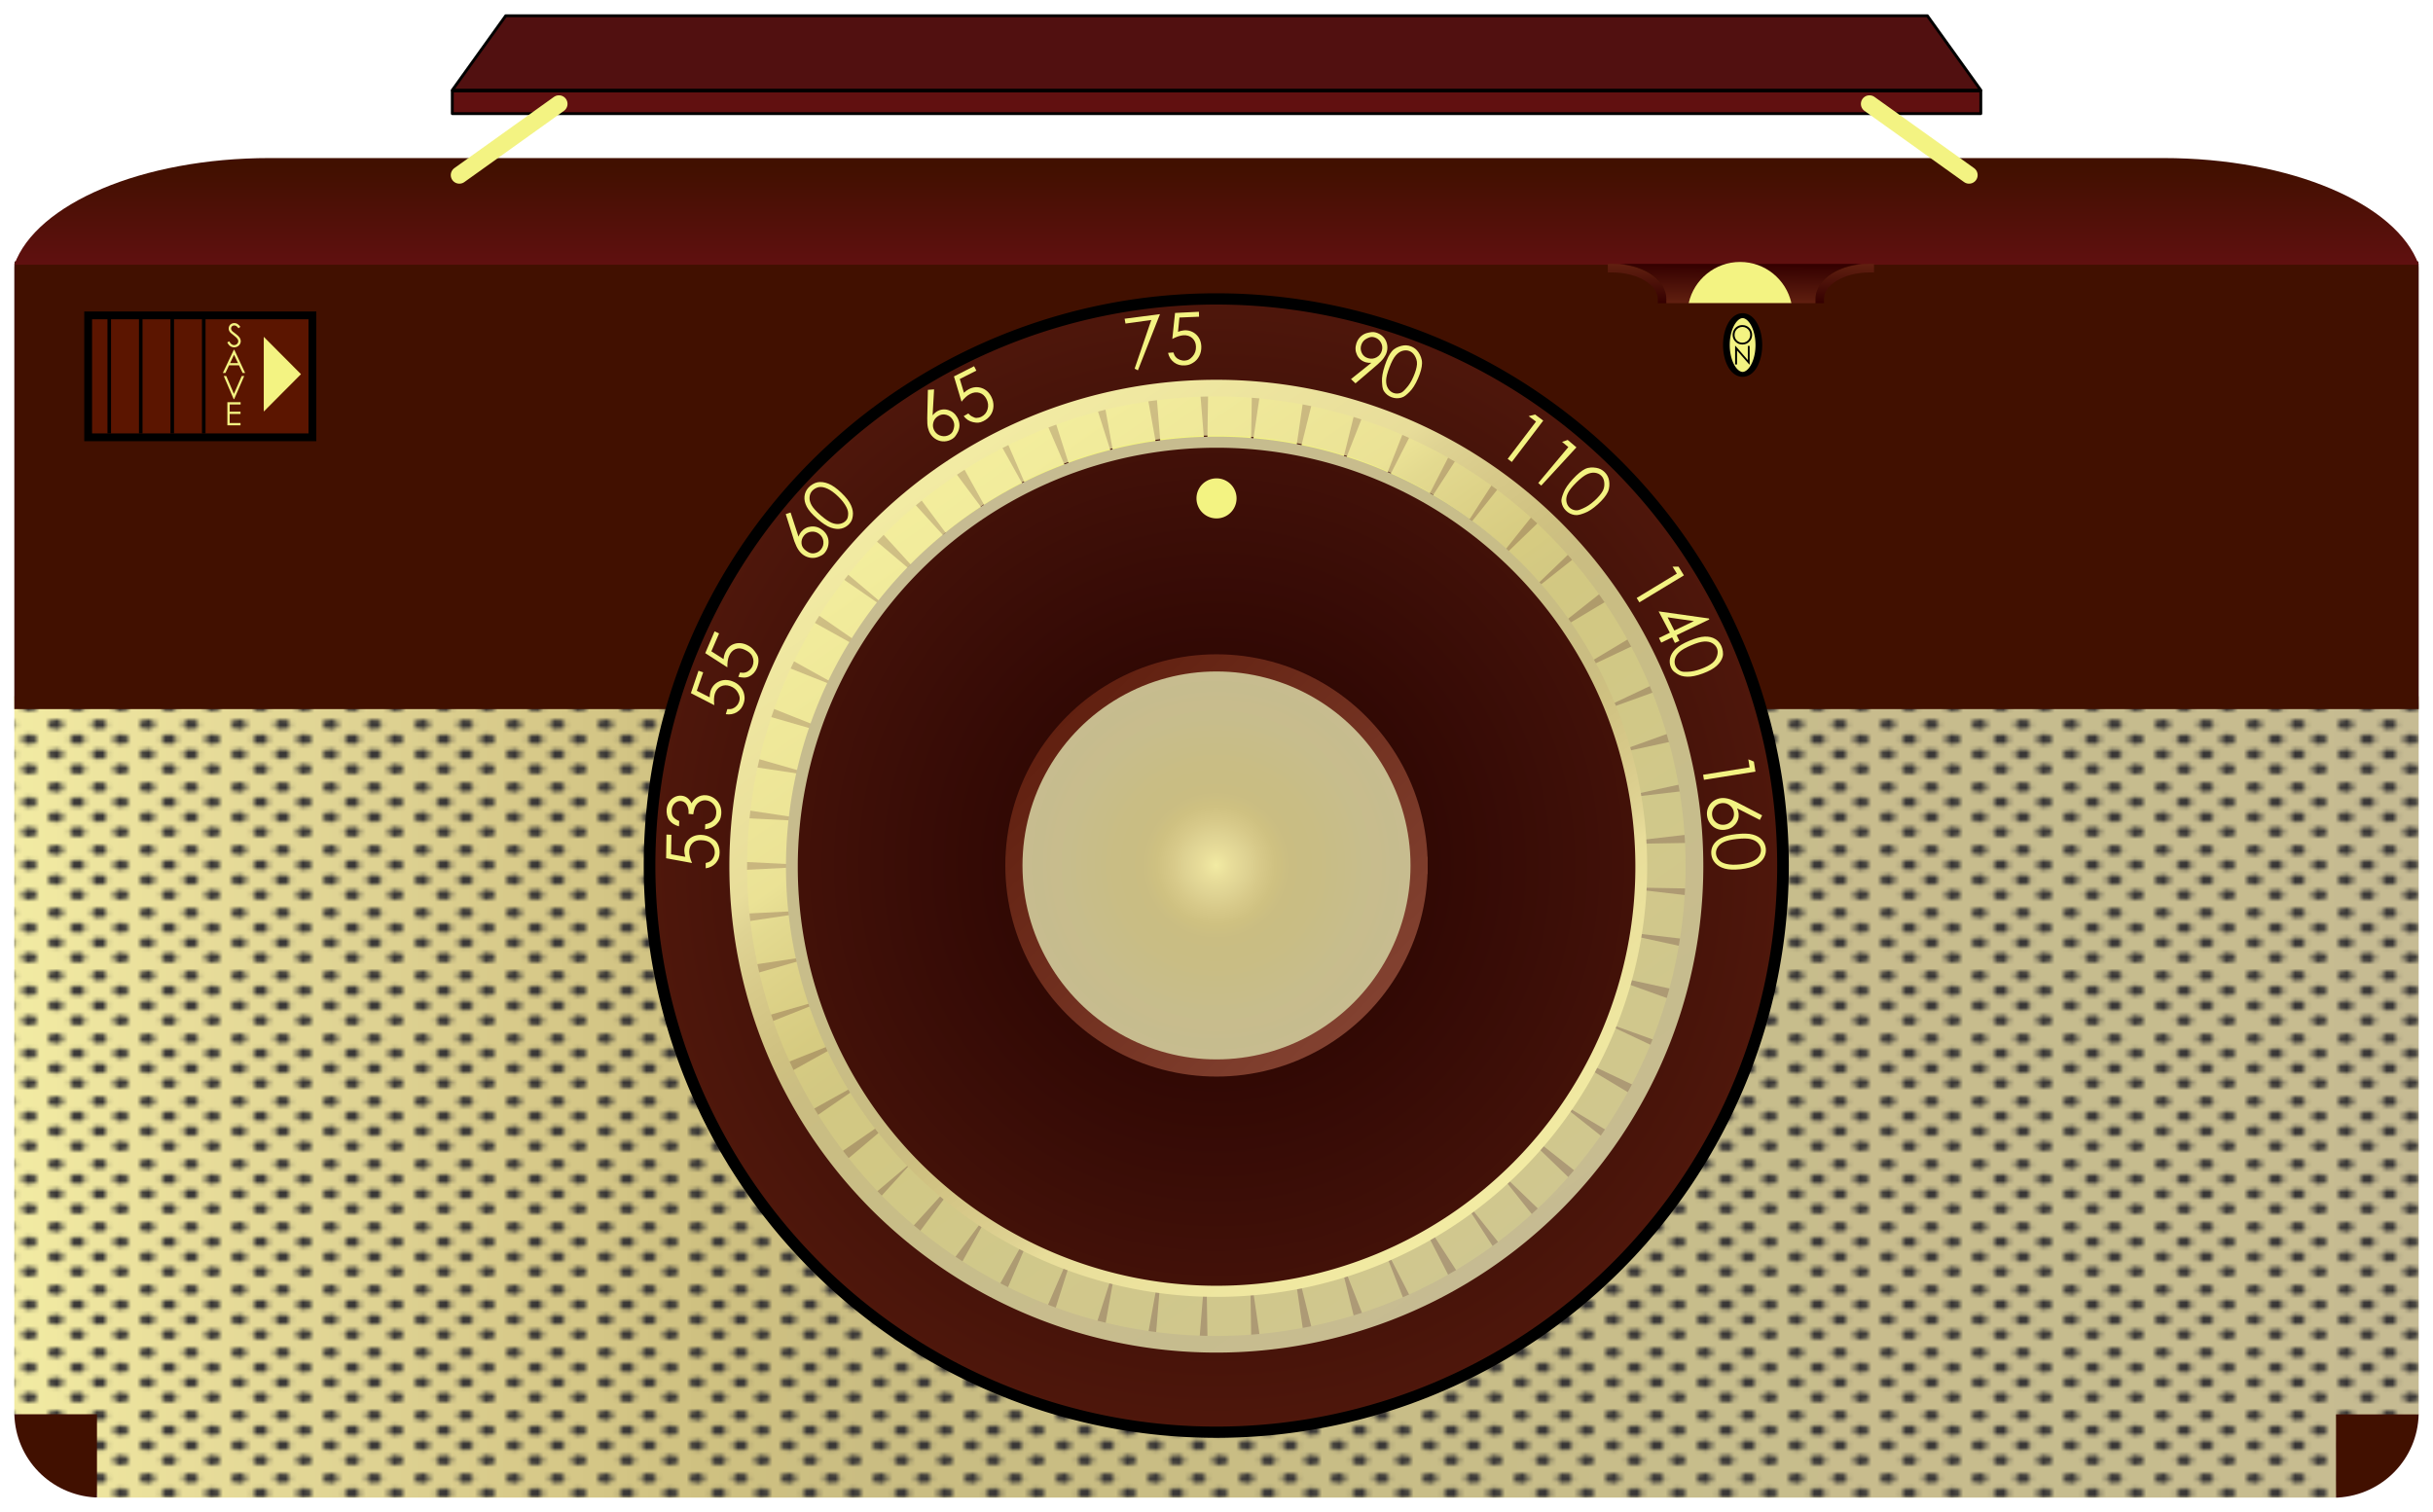 <?xml version="1.0" encoding="UTF-8" standalone="no"?>
<!-- Created with Inkscape (http://www.inkscape.org/) -->
<!-- ClipArt by Arvin61r58 (http://openclipart.org/user-detail/Arvin61r58) -->
<svg
    xmlns:dc="http://purl.org/dc/elements/1.1/"
    xmlns:cc="http://creativecommons.org/ns#"
    xmlns:rdf="http://www.w3.org/1999/02/22-rdf-syntax-ns#"
    xmlns:svg="http://www.w3.org/2000/svg"
    xmlns="http://www.w3.org/2000/svg"
    xmlns:xlink="http://www.w3.org/1999/xlink"
    xmlns:inkscape="http://www.inkscape.org/namespaces/inkscape"
    xmlns:sodipodi="http://sodipodi.sourceforge.net/DTD/sodipodi-0.dtd"
    xmlns:ns1="http://sozi.baierouge.fr"
    version="1.1"
    width="850"
    height="528.322"
    id="svg2"
  >
  <title
      id="title5963"
    >Antique Radio 02</title
  >
  <defs
      id="defs4"
    >
    <inkscape:path-effect
        effect="spiro"
        id="path-effect4854"
    />
    <inkscape:path-effect
        effect="spiro"
        id="path-effect4850"
    />
    <linearGradient
        id="linearGradient4235"
      >
      <stop
          id="stop4237"
          style="stop-color:#340000;stop-opacity:1"
          offset="0"
      />
      <stop
          id="stop4239"
          style="stop-color:#612010;stop-opacity:1"
          offset="1"
      />
    </linearGradient
    >
    <linearGradient
        id="linearGradient4123"
      >
      <stop
          id="stop4125"
          style="stop-color:#000000;stop-opacity:1"
          offset="0"
      />
    </linearGradient
    >
    <inkscape:path-effect
        effect="spiro"
        id="path-effect4635"
    />
    <inkscape:path-effect
        effect="spiro"
        id="path-effect4633"
    />
    <inkscape:path-effect
        effect="spiro"
        id="path-effect4631"
    />
    <inkscape:path-effect
        effect="spiro"
        id="path-effect4619"
    />
    <linearGradient
        id="linearGradient4581"
      >
      <stop
          id="stop4583"
          style="stop-color:#612010;stop-opacity:1"
          offset="0"
      />
      <stop
          id="stop4585"
          style="stop-color:#824130;stop-opacity:1"
          offset="1"
      />
    </linearGradient
    >
    <linearGradient
        id="linearGradient4496"
      >
      <stop
          id="stop4498"
          style="stop-color:#411000;stop-opacity:1"
          offset="0"
      />
      <stop
          id="stop4500"
          style="stop-color:#611010;stop-opacity:1"
          offset="1"
      />
    </linearGradient
    >
    <pattern
        patternTransform="matrix(1,0,0,0.686,280.711,743.958)"
        id="pattern4068"
        xlink:href="#pattern4044"
    />
    <pattern
        patternTransform="matrix(1,0,0,0.686,168.9,709.403)"
        id="pattern4044"
        xlink:href="#pattern4041"
    />
    <pattern
        patternTransform="matrix(1,0,0,0.686,117.368,789.622)"
        id="pattern4041"
        xlink:href="#pattern4038"
    />
    <pattern
        patternTransform="matrix(1,0,0,0.686,117.368,789.622)"
        id="pattern4038"
        xlink:href="#pattern4017"
    />
    <pattern
        patternTransform="matrix(1,0,0,0.686,117.368,789.622)"
        id="pattern4017"
        xlink:href="#pattern3277"
    />
    <linearGradient
        id="linearGradient5677"
      >
      <stop
          id="stop5679"
          style="stop-color:#f2eba3;stop-opacity:1"
          offset="0"
      />
      <stop
          id="stop5681"
          style="stop-color:#e8dd9a;stop-opacity:1"
          offset="0.238"
      />
      <stop
          id="stop5683"
          style="stop-color:#dfd393;stop-opacity:1"
          offset="0.27"
      />
      <stop
          id="stop5685"
          style="stop-color:#d7c989;stop-opacity:1"
          offset="0.329"
      />
      <stop
          id="stop5687"
          style="stop-color:#cfc181;stop-opacity:1"
          offset="0.394"
      />
      <stop
          id="stop5689"
          style="stop-color:#cabd82;stop-opacity:1"
          offset="0.443"
      />
      <stop
          id="stop5691"
          style="stop-color:#c9bd83;stop-opacity:1"
          offset="0.499"
      />
      <stop
          id="stop5693"
          style="stop-color:#c9bd84;stop-opacity:1"
          offset="0.53"
      />
      <stop
          id="stop5695"
          style="stop-color:#c8bd87;stop-opacity:1"
          offset="0.593"
      />
      <stop
          id="stop5697"
          style="stop-color:#c8bd89;stop-opacity:1"
          offset="0.643"
      />
      <stop
          id="stop5699"
          style="stop-color:#c7bd8c;stop-opacity:1"
          offset="0.714"
      />
      <stop
          id="stop5701"
          style="stop-color:#c8bc8d;stop-opacity:1"
          offset="0.786"
      />
      <stop
          id="stop5703"
          style="stop-color:#c6bc8e;stop-opacity:1"
          offset="0.857"
      />
      <stop
          id="stop5705"
          style="stop-color:#c7bc8f;stop-opacity:1"
          offset="0.929"
      />
      <stop
          id="stop5707"
          style="stop-color:#c6bb93;stop-opacity:1"
          offset="1"
      />
    </linearGradient
    >
    <pattern
        patternTransform="matrix(1,0,0,0.876,610.59,744.424)"
        id="pattern3277"
        xlink:href="#pattern5833"
    />
    <pattern
        patternTransform="translate(225.257,665.72)"
        id="pattern5833"
        xlink:href="#pattern5826"
    />
    <linearGradient
        id="linearGradient6009"
      >
      <stop
          id="stop6011"
          style="stop-color:#200000;stop-opacity:1"
          offset="0"
      />
      <stop
          id="stop6013"
          style="stop-color:#612010;stop-opacity:1"
          offset="1"
      />
    </linearGradient
    >
    <linearGradient
        id="linearGradient5947"
      >
      <stop
          id="stop5949"
          style="stop-color:#f2eba3;stop-opacity:1"
          offset="0"
      />
      <stop
          id="stop5951"
          style="stop-color:#e8dd9a;stop-opacity:1"
          offset="0.071"
      />
      <stop
          id="stop5953"
          style="stop-color:#dfd393;stop-opacity:1"
          offset="0.143"
      />
      <stop
          id="stop5955"
          style="stop-color:#d7c989;stop-opacity:1"
          offset="0.214"
      />
      <stop
          id="stop5957"
          style="stop-color:#cfc181;stop-opacity:1"
          offset="0.286"
      />
      <stop
          id="stop5959"
          style="stop-color:#cabd82;stop-opacity:1"
          offset="0.357"
      />
      <stop
          id="stop5961"
          style="stop-color:#c9bd83;stop-opacity:1"
          offset="0.429"
      />
      <stop
          id="stop5963"
          style="stop-color:#c9bd84;stop-opacity:1"
          offset="0.5"
      />
      <stop
          id="stop5965"
          style="stop-color:#c8bd87;stop-opacity:1"
          offset="0.571"
      />
      <stop
          id="stop5967"
          style="stop-color:#c8bd89;stop-opacity:1"
          offset="0.643"
      />
      <stop
          id="stop5969"
          style="stop-color:#c7bd8c;stop-opacity:1"
          offset="0.714"
      />
      <stop
          id="stop5971"
          style="stop-color:#c8bc8d;stop-opacity:1"
          offset="0.786"
      />
      <stop
          id="stop5973"
          style="stop-color:#c6bc8e;stop-opacity:1"
          offset="0.857"
      />
      <stop
          id="stop5975"
          style="stop-color:#c7bc8f;stop-opacity:1"
          offset="0.929"
      />
      <stop
          id="stop5977"
          style="stop-color:#c6bb93;stop-opacity:1"
          offset="1"
      />
    </linearGradient
    >
    <pattern
        id="pattern5826"
        patternTransform="translate(486.923,483.22)"
        height="16"
        width="16"
        patternUnits="userSpaceOnUse"
      >
      <g
          id="g3576"
          transform="matrix(0.5,0,0,0.5,-47.462,-414.61)"
        >
        <path
            id="path3399"
            style="fill:none;stroke:none"
            d="m 126.923,861.22 -32,0 0,-32 32,0 0,32 z"
        />
        <path
            id="path3401"
            d="m 97.596,831.893 c -0.897,0.897 -0.897,2.91 0,3.808 0.897,0.897 2.91,0.897 3.808,0 0.897,-0.897 0.897,-2.91 0,-3.808 -0.897,-0.897 -2.91,-0.897 -3.808,0 z m 15.231,0 c -0.897,0.897 -0.897,2.91 0,3.808 0.897,0.897 2.91,0.897 3.808,0 0.897,-0.897 0.897,-2.91 0,-3.808 -0.897,-0.897 -2.91,-0.897 -3.808,0 z m -7.615,7.615 c -0.897,0.897 -0.897,2.91 0,3.808 0.897,0.897 2.91,0.897 3.808,0 0.897,-0.897 0.897,-2.91 0,-3.808 -0.897,-0.897 -2.91,-0.897 -3.808,0 z m 15.231,0 c -0.897,0.897 -0.897,2.91 0,3.808 0.897,0.897 2.91,0.897 3.808,0 0.897,-0.897 0.897,-2.91 0,-3.808 -0.897,-0.897 -2.91,-0.897 -3.808,0 z m -22.846,7.615 c -0.897,0.897 -0.897,2.91 0,3.808 0.897,0.897 2.91,0.897 3.808,0 0.897,-0.897 0.897,-2.91 0,-3.808 -0.897,-0.897 -2.91,-0.897 -3.808,0 z m 15.231,0 c -0.897,0.897 -0.897,2.91 0,3.808 0.897,0.897 2.91,0.897 3.808,0 0.897,-0.897 0.897,-2.91 0,-3.808 -0.897,-0.897 -2.91,-0.897 -3.808,0 z m -7.615,7.615 c -0.897,0.897 -0.897,2.91 0,3.808 0.897,0.897 2.91,0.897 3.808,0 0.897,-0.897 0.897,-2.91 0,-3.808 -0.897,-0.897 -2.91,-0.897 -3.808,0 z m 15.231,0 c -0.897,0.897 -0.897,2.91 0,3.808 0.897,0.897 2.91,0.897 3.808,0 0.897,-0.897 0.897,-2.91 0,-3.808 -0.897,-0.897 -2.91,-0.897 -3.808,0 z"
            style="fill:#373535;fill-opacity:1;fill-rule:nonzero;stroke:none"
        />
      </g
      >
    </pattern
    >
    <linearGradient
        x1="102"
        y1="819.362"
        x2="522"
        y2="819.362"
        id="linearGradient5695"
        xlink:href="#linearGradient5947"
        gradientUnits="userSpaceOnUse"
        gradientTransform="matrix(1,0,0,0.686,13.794,270.3)"
    />
    <linearGradient
        x1="408.146"
        y1="334.861"
        x2="408.146"
        y2="348.923"
        id="linearGradient5697"
        xlink:href="#linearGradient4496"
        gradientUnits="userSpaceOnUse"
        gradientTransform="matrix(2.007,0,0,2.575,-184.408,-690.238)"
    />
    <radialGradient
        cx="397.249"
        cy="302.599"
        r="52.779"
        fx="397.249"
        fy="302.599"
        id="radialGradient5699"
        xlink:href="#linearGradient6009"
        gradientUnits="userSpaceOnUse"
        gradientTransform="matrix(1.387,1.6379757e-7,-1.5984981e-7,1.447,-153.681,-135.35)"
    />
    <radialGradient
        cx="489.438"
        cy="327.893"
        r="79.264"
        fx="489.438"
        fy="327.893"
        id="radialGradient5701"
        xlink:href="#linearGradient5947"
        gradientUnits="userSpaceOnUse"
        gradientTransform="matrix(0.91,0,0,0.91,136.849,118.209)"
    />
    <linearGradient
        x1="429.786"
        y1="271.825"
        x2="544.318"
        y2="386.347"
        id="linearGradient5703"
        xlink:href="#linearGradient4581"
        gradientUnits="userSpaceOnUse"
        gradientTransform="matrix(0.91,0,0,0.91,136.849,118.209)"
    />
    <linearGradient
        x1="97.734"
        y1="1052.204"
        x2="155.997"
        y2="1130.366"
        id="linearGradient5705"
        xlink:href="#linearGradient5677"
        gradientUnits="userSpaceOnUse"
    />
    <linearGradient
        x1="97.734"
        y1="1052.204"
        x2="155.997"
        y2="1130.366"
        id="linearGradient5707"
        xlink:href="#linearGradient5677"
        gradientUnits="userSpaceOnUse"
    />
    <linearGradient
        x1="97.734"
        y1="1052.204"
        x2="155.997"
        y2="1130.366"
        id="linearGradient5709"
        xlink:href="#linearGradient5677"
        gradientUnits="userSpaceOnUse"
    />
    <linearGradient
        x1="751.159"
        y1="64.162"
        x2="751.159"
        y2="50.361"
        id="linearGradient5711"
        xlink:href="#linearGradient4235"
        gradientUnits="userSpaceOnUse"
        gradientTransform="translate(40,-13.871)"
    />
    <linearGradient
        x1="787.88"
        y1="21.679"
        x2="787.785"
        y2="35.331"
        id="linearGradient5713"
        xlink:href="#linearGradient4235"
        gradientUnits="userSpaceOnUse"
        gradientTransform="translate(-1,15)"
    />
  </defs
  >
  <g
      transform="translate(-157.048,-141.356)"
      id="layer1"
    >
    <g
        id="g5838"
      >
      <g
          transform="translate(4.726563e-7,27.113)"
          id="g4863"
        >
        <g
            id="g3223"
          >
          <g
              transform="matrix(2,0,0,2,-69.511,-1167.608)"
              id="g4086"
            >
            <path
                d="m 115.78,762.586 0,125.406 0.469,0 c 0.016,0 0.021,0.021 0.031,0.031 0.011,0.011 0.031,0.015 0.031,0.031 7.382,0.522 13.236,6.272 13.844,13.625 0.072,0.22 0.125,0.443 0.125,0.688 l 0,0.219 391.094,0 c 0.21,-7.808 6.323,-14.034 14.062,-14.5 l 0.344,0 0,-125.5 -420,0 z"
                id="rect3580"
                style="fill:url(#linearGradient5695);fill-opacity:1;stroke:none"
            />
            <path
                d="m 115.78,762.586 0,125.5 0.312,0 c 7.739,0.466 13.852,6.692 14.062,14.5 l 391.219,0 c 0.21,-7.808 6.323,-14.034 14.062,-14.5 l 0.344,0 0,-125.5 -420,0 z"
                id="rect4388"
                style="fill:url(#pattern4068);fill-opacity:1;stroke:none"
            />
          </g
          >
          <g
              transform="translate(-0.285,0)"
              id="g3217"
            >
            <path
                d="m 190.524,637.508 0.689,0 0,-29.059 -28.871,0 c 0.422,15.647 12.672,28.124 28.182,29.059 z"
                id="path4033"
                style="fill:#411000;fill-opacity:1;fill-rule:nonzero;stroke:none"
            />
            <path
                d="m 974.142,637.56 -0.689,0 0,-29.059 28.871,0 c -0.421,15.647 -12.672,28.124 -28.182,29.059 z"
                id="path4090"
                style="fill:#411000;fill-opacity:1;fill-rule:nonzero;stroke:none"
            />
          </g
          >
          <path
              d="m 162.173,205.592 c -0.06,0.731 -0.125,1.441 -0.125,2.188 l 0,154.25 840,0 0,-154.25 c 0,-0.747 -0.065,-1.455 -0.125,-2.188 l -839.75,0 z"
              id="rect3257"
              style="fill:#411000;fill-opacity:1;fill-rule:nonzero;stroke:none"
          />
          <path
              d="m 251.241,169.476 c -44.67,0 -81.544,16.048 -89.194,37.259 l 840,0 c -7.65,-21.211 -44.523,-37.259 -89.194,-37.259 l -661.613,0 z"
              id="rect4438"
              style="fill:url(#linearGradient5697);fill-opacity:1;fill-rule:nonzero;stroke:none"
          />
        </g
        >
        <g
            transform="translate(-0.295,0)"
            id="g3233"
          >
          <path
              d="m 449.738,302.599 a 52.489,54.279 0 1 1 -104.979,0 52.489,54.279 0 1 1 104.979,0 z"
              transform="matrix(3.772,0,0,3.648,-916.157,-687.171)"
              id="path6056"
              style="fill:url(#radialGradient5699);fill-opacity:1;fill-rule:nonzero;stroke:#000000;stroke-width:1.078;stroke-linecap:square;stroke-linejoin:round;stroke-miterlimit:4;stroke-opacity:1;stroke-dasharray:none;stroke-dashoffset:0"
          />
          <path
              d="m 653.124,416.662 c 0,25.288 -13.491,48.655 -35.391,61.299 -21.9,12.644 -48.882,12.644 -70.781,0 -21.9,-12.644 -35.391,-36.011 -35.391,-61.299 0,-25.288 13.491,-48.655 35.391,-61.299 21.9,-12.644 48.882,-12.644 70.781,0 21.9,12.644 35.391,36.011 35.391,61.299 0,0 0,0 0,0"
              id="path4579"
              style="fill:url(#radialGradient5701);fill-opacity:1;stroke:url(#linearGradient5703);stroke-width:6;stroke-linecap:square;stroke-linejoin:round;stroke-miterlimit:4;stroke-opacity:1;stroke-dasharray:none;stroke-dashoffset:0"
          />
          <g
              transform="matrix(2.015,0,0,2,-106.944,-240.889)"
              id="g5156"
            >
            <path
                d="m 246.712,323.38 c 0,0 0.86,0.042 0.86,0.042 0,0 -0.058,3.404 -0.058,3.404 0,0 2.467,0.447 2.467,0.447 -0.115,-0.394 -0.173,-0.748 -0.173,-1.064 -7.9e-4,-0.824 0.277,-1.559 0.854,-2.066 0.577,-0.508 1.296,-0.741 2.156,-0.699 0.594,0.029 1.132,0.193 1.614,0.491 0.482,0.299 0.833,0.485 1.098,0.955 0.265,0.469 0.398,1.012 0.398,1.627 7.2e-4,0.734 -0.223,1.354 -0.672,1.858 -0.449,0.505 -1.03,0.807 -1.743,0.906 0,0 -8.4e-4,-0.929 -8.4e-4,-0.929 0.349,-0.07 0.631,-0.188 0.849,-0.355 0.217,-0.166 0.392,-0.388 0.525,-0.665 0.133,-0.277 0.199,-0.567 0.199,-0.871 -5.4e-4,-0.595 -0.227,-1.105 -0.678,-1.531 -0.452,-0.426 -0.996,-0.528 -1.672,-0.561 -0.61,-0.03 -1.127,0.117 -1.508,0.503 -0.381,0.386 -0.571,0.901 -0.571,1.545 5.6e-4,0.533 0.163,1.179 0.488,1.937 0,0 -4.492,-0.832 -4.492,-0.832 0,0 0.058,-4.142 0.058,-4.142"
                id="path4961"
                style="font-size:36px;font-style:normal;font-variant:normal;font-weight:normal;font-stretch:normal;text-align:center;line-height:125%;letter-spacing:0px;word-spacing:0px;text-anchor:middle;fill:#f3f382;fill-opacity:1;stroke:none;font-family:Century Gothic;-inkscape-font-specification:Century Gothic"
            />
            <path
                d="m 248.927,321.024 c 0,0 -0.045,0.922 -0.045,0.922 -0.737,-0.204 -1.295,-0.554 -1.673,-1.049 -0.378,-0.495 -0.526,-1.3 -0.462,-1.944 0.046,-0.469 0.197,-0.897 0.451,-1.282 0.254,-0.385 0.574,-0.671 0.959,-0.857 0.385,-0.187 0.776,-0.26 1.172,-0.221 0.775,0.076 1.352,0.523 1.729,1.339 0.218,-0.415 0.51,-0.745 0.876,-0.989 0.516,-0.345 1.07,-0.488 1.662,-0.43 0.51,0.05 0.984,0.233 1.42,0.548 0.437,0.315 0.759,0.718 0.966,1.208 0.207,0.49 0.282,1.023 0.226,1.599 -0.076,0.775 -0.318,1.179 -0.792,1.677 -0.474,0.498 -1.149,0.806 -2.025,0.924 0,0 0.043,-0.885 0.043,-0.885 0.593,-0.127 1.028,-0.33 1.305,-0.608 0.35,-0.357 0.539,-0.632 0.595,-1.207 0.064,-0.653 -0.08,-1.197 -0.433,-1.631 -0.353,-0.434 -0.792,-0.678 -1.319,-0.73 -0.351,-0.035 -0.689,0.032 -1.015,0.2 -0.326,0.168 -0.582,0.41 -0.77,0.728 -0.188,0.317 -0.335,0.823 -0.44,1.517 0,0 -0.826,-0.081 -0.826,-0.081 0.041,-0.412 0.005,-0.795 -0.106,-1.148 -0.112,-0.353 -0.272,-0.617 -0.481,-0.792 -0.209,-0.175 -0.447,-0.276 -0.712,-0.302 -0.392,-0.039 -0.746,0.084 -1.062,0.368 -0.316,0.284 -0.498,0.665 -0.545,1.142 -0.038,0.388 0.019,0.919 0.225,1.212 0.205,0.293 0.565,0.551 1.08,0.773 0,0 0,0 0,0"
                id="path4963"
                style="font-size:36px;font-style:normal;font-variant:normal;font-weight:normal;font-stretch:normal;text-align:center;line-height:125%;letter-spacing:0px;word-spacing:0px;text-anchor:middle;fill:#f3f382;fill-opacity:1;stroke:none;font-family:Century Gothic;-inkscape-font-specification:Century Gothic"
            />
            <path
                d="m 252.269,294.754 c 0,0 0.811,0.289 0.811,0.289 0,0 -1.108,3.214 -1.108,3.214 0,0 2.231,1.145 2.231,1.145 0.004,-0.41 0.052,-0.766 0.143,-1.069 0.239,-0.789 0.784,-1.387 1.483,-1.706 0.699,-0.319 1.454,-0.334 2.266,-0.045 0.56,0.2 1.028,0.512 1.403,0.937 0.375,0.425 0.609,0.904 0.7,1.435 0.092,0.531 0.093,0.864 -0.085,1.453 -0.213,0.703 -0.607,1.23 -1.183,1.583 -0.576,0.353 -1.22,0.473 -1.931,0.36 0,0 0.269,-0.889 0.269,-0.889 0.354,0.034 0.659,0.003 0.915,-0.093 0.256,-0.096 0.488,-0.257 0.696,-0.483 0.208,-0.226 0.356,-0.485 0.444,-0.775 0.172,-0.569 0.086,-0.942 -0.195,-1.495 -0.282,-0.553 -0.741,-0.943 -1.379,-1.17 -0.576,-0.205 -1.108,-0.19 -1.596,0.045 -0.489,0.235 -0.868,0.674 -1.054,1.29 -0.154,0.51 -0.187,1.175 -0.096,1.995 0,0 -4.056,-2.102 -4.056,-2.102 0,0 1.322,-3.919 1.322,-3.919"
                id="path4965"
                style="font-size:36px;font-style:normal;font-variant:normal;font-weight:normal;font-stretch:normal;text-align:center;line-height:125%;letter-spacing:0px;word-spacing:0px;text-anchor:middle;fill:#f3f382;fill-opacity:1;stroke:none;font-family:Century Gothic;-inkscape-font-specification:Century Gothic"
            />
            <path
                d="m 255.055,287.878 c 0,0 0.78,0.365 0.78,0.365 0,0 -1.337,3.123 -1.337,3.123 0,0 2.111,1.354 2.111,1.354 0.044,-0.408 0.125,-0.758 0.246,-1.05 0.314,-0.762 0.841,-1.337 1.567,-1.588 0.727,-0.251 1.48,-0.193 2.26,0.172 0.539,0.252 0.974,0.608 1.307,1.067 0.333,0.459 0.594,0.777 0.66,1.312 0.066,0.535 -0.018,1.087 -0.252,1.656 -0.279,0.679 -0.723,1.166 -1.33,1.462 -0.607,0.296 -1.192,0.223 -1.897,0.076 0,0 0.293,-0.762 0.293,-0.762 0.349,0.068 0.655,0.067 0.92,-0.004 0.264,-0.071 0.511,-0.209 0.739,-0.414 0.229,-0.205 0.401,-0.448 0.516,-0.729 0.226,-0.55 0.212,-1.108 -0.043,-1.674 -0.255,-0.566 -0.728,-0.876 -1.341,-1.163 -0.553,-0.259 -1.078,-0.315 -1.577,-0.103 -0.499,0.211 -0.872,0.615 -1.117,1.21 -0.203,0.493 -0.299,1.152 -0.288,1.977 0,0 -3.835,-2.482 -3.835,-2.482 0,0 1.618,-3.804 1.618,-3.804"
                id="path4967"
                style="font-size:36px;font-style:normal;font-variant:normal;font-weight:normal;font-stretch:normal;text-align:center;line-height:125%;letter-spacing:0px;word-spacing:0px;text-anchor:middle;fill:#f3f382;fill-opacity:1;stroke:none;font-family:Century Gothic;-inkscape-font-specification:Century Gothic"
            />
            <path
                d="m 267.39,267.391 c 0,0 0.844,-0.278 0.844,-0.278 0,0 1.37,4.219 1.37,4.219 0.118,-0.325 0.267,-0.6 0.446,-0.825 0.448,-0.561 1.031,-0.875 1.748,-0.942 0.718,-0.067 1.373,0.136 1.966,0.609 0.407,0.325 0.699,0.713 0.877,1.165 0.177,0.451 0.224,0.928 0.141,1.431 -0.084,0.503 -0.286,0.954 -0.606,1.355 -0.31,0.388 -0.575,0.488 -1.018,0.691 -0.443,0.203 -0.912,0.275 -1.406,0.216 -0.494,-0.059 -0.942,-0.234 -1.344,-0.525 -0.299,-0.217 -0.57,-0.505 -0.812,-0.866 -0.243,-0.361 -0.483,-0.865 -0.722,-1.515 0,0 -1.483,-4.735 -1.483,-4.735 m 3.146,3.78 c -0.328,0.41 -0.462,0.876 -0.404,1.398 0.058,0.522 0.353,0.908 0.782,1.218 0.425,0.308 0.802,0.522 1.324,0.463 0.522,-0.058 0.946,-0.293 1.274,-0.703 0.328,-0.41 0.462,-0.876 0.404,-1.398 -0.058,-0.522 -0.293,-0.946 -0.703,-1.274 -0.413,-0.33 -0.881,-0.466 -1.403,-0.408 -0.522,0.058 -0.946,0.293 -1.274,0.703 0,0 0,0 0,0"
                id="path4969"
                style="font-size:36px;font-style:normal;font-variant:normal;font-weight:normal;font-stretch:normal;text-align:center;line-height:125%;letter-spacing:0px;word-spacing:0px;text-anchor:middle;fill:#f3f382;fill-opacity:1;stroke:none;font-family:Century Gothic;-inkscape-font-specification:Century Gothic"
            />
            <path
                d="m 272.866,268.222 c -0.897,-0.788 -1.505,-1.493 -1.826,-2.116 -0.321,-0.623 -0.453,-1.221 -0.397,-1.794 0.056,-0.573 0.275,-1.077 0.656,-1.512 0.387,-0.441 1.038,-0.861 1.611,-0.968 0.574,-0.107 1.2,-0.026 1.879,0.245 0.679,0.271 1.429,0.802 2.249,1.593 0.818,0.789 1.374,1.515 1.668,2.178 0.295,0.663 0.399,1.286 0.312,1.87 -0.087,0.583 -0.192,0.913 -0.579,1.354 -0.382,0.434 -0.85,0.716 -1.406,0.845 -0.555,0.129 -1.166,0.074 -1.833,-0.165 -0.666,-0.239 -1.445,-0.749 -2.335,-1.531 0,0 0,0 0,0 m 0.578,-0.63 c 0.767,0.674 1.408,1.115 1.921,1.323 0.513,0.208 0.989,0.267 1.428,0.178 0.439,-0.089 0.79,-0.284 1.052,-0.583 0.265,-0.302 0.31,-0.525 0.362,-0.959 0.052,-0.435 -0.05,-0.9 -0.306,-1.398 -0.307,-0.609 -0.786,-1.229 -1.438,-1.858 -0.655,-0.632 -1.261,-1.077 -1.819,-1.336 -0.557,-0.258 -1.056,-0.353 -1.495,-0.284 -0.44,0.069 -0.923,0.375 -1.183,0.671 -0.265,0.302 -0.413,0.674 -0.444,1.116 -0.031,0.442 0.089,0.905 0.36,1.389 0.271,0.484 0.792,1.064 1.562,1.741 0,0 0,0 0,0"
                id="path4971"
                style="font-size:36px;font-style:normal;font-variant:normal;font-weight:normal;font-stretch:normal;text-align:center;line-height:125%;letter-spacing:0px;word-spacing:0px;text-anchor:middle;fill:#f3f382;fill-opacity:1;stroke:none;font-family:Century Gothic;-inkscape-font-specification:Century Gothic"
            />
            <path
                d="m 292.038,245.681 c 0,0 1.073,-0.079 1.073,-0.079 0,0 -0.252,4.524 -0.252,4.524 0.217,-0.27 0.447,-0.482 0.689,-0.636 0.605,-0.386 1.283,-0.497 1.975,-0.296 0.692,0.202 1.227,0.632 1.604,1.29 0.259,0.452 0.388,0.92 0.387,1.406 -0.001,0.485 -0.133,0.946 -0.396,1.382 -0.263,0.436 -0.402,0.699 -0.834,0.975 -0.418,0.267 -0.871,0.413 -1.358,0.439 -0.487,0.026 -0.949,-0.079 -1.387,-0.316 -0.438,-0.236 -0.79,-0.564 -1.057,-0.982 -0.198,-0.311 -0.344,-0.679 -0.438,-1.104 -0.093,-0.425 -0.132,-0.983 -0.115,-1.674 0,0 0.11,-4.93 0.11,-4.93 m 1.755,4.594 c -0.443,0.282 -0.721,0.68 -0.834,1.192 -0.113,0.513 -0.028,0.992 0.257,1.438 0.282,0.443 0.68,0.721 1.192,0.834 0.513,0.113 0.99,0.029 1.433,-0.253 0.443,-0.282 0.562,-0.603 0.699,-1.11 0.138,-0.507 0.076,-0.988 -0.185,-1.443 -0.263,-0.459 -0.648,-0.757 -1.154,-0.895 -0.507,-0.138 -0.965,-0.045 -1.408,0.237 0,0 0,0 0,0"
                id="path4973"
                style="font-size:36px;font-style:normal;font-variant:normal;font-weight:normal;font-stretch:normal;text-align:center;line-height:125%;letter-spacing:0px;word-spacing:0px;text-anchor:middle;fill:#f3f382;fill-opacity:1;stroke:none;font-family:Century Gothic;-inkscape-font-specification:Century Gothic"
            />
            <path
                d="m 300.048,241.554 c 0,0 0.392,0.767 0.392,0.767 0,0 -2.871,1.466 -2.871,1.466 0,0 0.722,2.401 0.722,2.401 0.298,-0.281 0.588,-0.494 0.869,-0.637 0.734,-0.375 1.465,-0.438 2.192,-0.191 0.728,0.248 1.287,0.755 1.679,1.522 0.27,0.53 0.396,1.078 0.377,1.645 -0.019,0.567 -0.177,1.075 -0.475,1.524 -0.298,0.449 -0.721,0.814 -1.269,1.093 -0.654,0.334 -1.109,0.327 -1.77,0.188 -0.661,-0.139 -1.211,-0.494 -1.651,-1.064 0,0 0.806,-0.462 0.806,-0.462 0.234,0.268 0.477,0.455 0.729,0.561 0.252,0.106 0.379,0.226 0.686,0.219 0.307,-0.007 0.596,-0.08 0.866,-0.218 0.53,-0.27 0.882,-0.704 1.056,-1.299 0.175,-0.596 0.108,-1.195 -0.2,-1.798 -0.278,-0.544 -0.675,-0.898 -1.192,-1.063 -0.517,-0.164 -1.062,-0.1 -1.635,0.193 -0.475,0.242 -0.99,0.692 -1.487,1.35 0,0 -1.315,-4.416 -1.315,-4.416 0,0 3.49,-1.782 3.49,-1.782"
                id="path4975"
                style="font-size:36px;font-style:normal;font-variant:normal;font-weight:normal;font-stretch:normal;text-align:center;line-height:125%;letter-spacing:0px;word-spacing:0px;text-anchor:middle;fill:#f3f382;fill-opacity:1;stroke:none;font-family:Century Gothic;-inkscape-font-specification:Century Gothic"
            />
            <path
                d="m 326.146,233.258 c 0,0 6.134,-0.807 6.134,-0.807 0,0 -3.828,9.822 -3.828,9.822 0,0 -0.569,-0.29 -0.569,-0.29 0,0 2.891,-8.506 2.891,-8.506 0,0 -4.475,0.622 -4.475,0.622 0,0 -0.152,-0.841 -0.152,-0.841"
                id="path4977"
                style="font-size:36px;font-style:normal;font-variant:normal;font-weight:normal;font-stretch:normal;text-align:center;line-height:125%;letter-spacing:0px;word-spacing:0px;text-anchor:middle;fill:#f3f382;fill-opacity:1;stroke:none;font-family:Century Gothic;-inkscape-font-specification:Century Gothic"
            />
            <path
                d="m 339.03,232.041 c 0,0 0.026,0.861 0.026,0.861 0,0 -3.402,0.144 -3.402,0.144 0,0 -0.251,2.495 -0.251,2.495 0.383,-0.146 0.732,-0.231 1.047,-0.257 0.822,-0.066 1.579,0.221 2.131,0.756 0.552,0.535 0.84,1.233 0.867,2.094 0.018,0.594 -0.103,1.144 -0.362,1.648 -0.26,0.504 -0.62,0.896 -1.081,1.174 -0.461,0.279 -0.764,0.405 -1.378,0.454 -0.732,0.059 -1.367,-0.116 -1.906,-0.523 -0.539,-0.407 -0.886,-0.963 -1.041,-1.666 0,0 0.926,-0.074 0.926,-0.074 0.097,0.342 0.237,0.615 0.42,0.818 0.183,0.203 0.418,0.36 0.704,0.471 0.287,0.111 0.581,0.154 0.884,0.13 0.593,-0.047 0.903,-0.266 1.316,-0.73 0.413,-0.464 0.609,-1.034 0.588,-1.71 -0.018,-0.611 -0.226,-1.101 -0.623,-1.471 -0.397,-0.37 -0.944,-0.559 -1.586,-0.508 -0.531,0.043 -1.162,0.256 -1.893,0.639 0,0 0.475,-4.543 0.475,-4.543 0,0 4.137,-0.201 4.137,-0.201"
                id="path4979"
                style="font-size:36px;font-style:normal;font-variant:normal;font-weight:normal;font-stretch:normal;text-align:center;line-height:125%;letter-spacing:0px;word-spacing:0px;text-anchor:middle;fill:#f3f382;fill-opacity:1;stroke:none;font-family:Century Gothic;-inkscape-font-specification:Century Gothic"
            />
            <path
                d="m 371.253,241.467 c 0.368,-1.135 0.775,-1.973 1.22,-2.514 0.445,-0.541 1.11,-0.809 1.666,-0.958 0.556,-0.149 1.105,-0.121 1.646,0.084 0.548,0.208 0.985,0.554 1.31,1.039 0.325,0.485 0.634,1.188 0.619,1.919 -0.016,0.731 -0.251,1.619 -0.705,2.665 -0.453,1.042 -0.938,1.817 -1.456,2.325 -0.518,0.508 -0.885,0.876 -1.455,1.027 -0.57,0.15 -1.129,0.122 -1.678,-0.086 -0.541,-0.205 -0.969,-0.545 -1.285,-1.019 -0.316,-0.475 -0.319,-1.023 -0.364,-1.729 -0.045,-0.706 0.116,-1.623 0.482,-2.751 0,0 0,0 0,0 m 0.799,0.302 c -0.362,0.955 -0.55,1.709 -0.564,2.263 -0.015,0.554 0.097,1.02 0.335,1.4 0.238,0.379 0.543,0.64 0.915,0.781 0.376,0.142 0.774,0.152 1.193,0.028 0.42,-0.124 0.678,-0.449 1.055,-0.863 0.463,-0.501 0.876,-1.167 1.237,-1.998 0.363,-0.835 0.568,-1.559 0.615,-2.171 0.047,-0.612 -0.185,-1.163 -0.421,-1.54 -0.237,-0.377 -0.539,-0.635 -0.907,-0.774 -0.376,-0.142 -0.776,-0.15 -1.201,-0.024 -0.425,0.126 -0.816,0.401 -1.174,0.825 -0.358,0.424 -0.718,1.115 -1.081,2.074 0,0 0,0 0,0"
                id="path4983"
                style="font-size:36px;font-style:normal;font-variant:normal;font-weight:normal;font-stretch:normal;text-align:center;line-height:125%;letter-spacing:0px;word-spacing:0px;text-anchor:middle;fill:#f3f382;fill-opacity:1;stroke:none;font-family:Century Gothic;-inkscape-font-specification:Century Gothic"
            />
            <path
                d="m 397.31,249.987 c 0,0 1.419,1.071 1.419,1.071 0,0 -5.449,7.225 -5.449,7.225 0,0 -0.717,-0.541 -0.717,-0.541 0,0 4.916,-6.517 4.916,-6.517 0,0 -1.282,-0.944 -1.282,-0.944 0,0 1.113,-0.293 1.113,-0.293"
                id="path4985"
                style="font-size:36px;font-style:normal;font-variant:normal;font-weight:normal;font-stretch:normal;text-align:center;line-height:125%;letter-spacing:0px;word-spacing:0px;text-anchor:middle;fill:#f3f382;fill-opacity:1;stroke:none;font-family:Century Gothic;-inkscape-font-specification:Century Gothic"
            />
            <path
                d="m 402.969,254.435 c 0,0 1.513,1.292 1.513,1.292 0,0 -6.101,6.683 -6.101,6.683 0,0 -0.517,-0.451 -0.517,-0.451 0,0 5.216,-6.28 5.216,-6.28 0,0 -1.093,-0.908 -1.093,-0.908 0,0 0.982,-0.336 0.982,-0.336"
                id="path4987"
                style="font-size:36px;font-style:normal;font-variant:normal;font-weight:normal;font-stretch:normal;text-align:center;line-height:125%;letter-spacing:0px;word-spacing:0px;text-anchor:middle;fill:#f3f382;fill-opacity:1;stroke:none;font-family:Century Gothic;-inkscape-font-specification:Century Gothic"
            />
            <path
                d="m 403.851,261.282 c 0.805,-0.881 1.521,-1.476 2.15,-1.785 0.629,-0.309 1.346,-0.286 1.914,-0.193 0.568,0.094 1.057,0.345 1.465,0.755 0.414,0.415 0.669,0.911 0.766,1.487 0.096,0.576 0.088,1.339 -0.226,1.999 -0.315,0.66 -0.894,1.373 -1.739,2.139 -0.841,0.764 -1.602,1.271 -2.284,1.521 -0.681,0.25 -1.173,0.434 -1.754,0.336 -0.581,-0.098 -1.079,-0.355 -1.493,-0.77 -0.408,-0.409 -0.659,-0.896 -0.751,-1.458 -0.092,-0.563 0.123,-1.062 0.375,-1.724 0.251,-0.662 0.777,-1.43 1.576,-2.306 0,0 0,0 0,0 m 0.607,0.601 c -0.723,0.721 -1.205,1.331 -1.447,1.829 -0.241,0.498 -0.332,0.97 -0.272,1.413 0.06,0.444 0.231,0.807 0.512,1.088 0.284,0.285 0.642,0.457 1.076,0.517 0.433,0.06 0.807,-0.13 1.32,-0.352 0.628,-0.266 1.278,-0.703 1.949,-1.313 0.674,-0.612 1.158,-1.187 1.453,-1.726 0.295,-0.539 0.31,-1.132 0.25,-1.573 -0.06,-0.441 -0.229,-0.801 -0.507,-1.079 -0.284,-0.285 -0.645,-0.457 -1.085,-0.517 -0.439,-0.06 -0.909,0.029 -1.41,0.268 -0.501,0.239 -1.114,0.72 -1.84,1.444 0,0 0,0 0,0"
                id="path4989"
                style="font-size:36px;font-style:normal;font-variant:normal;font-weight:normal;font-stretch:normal;text-align:center;line-height:125%;letter-spacing:0px;word-spacing:0px;text-anchor:middle;fill:#f3f382;fill-opacity:1;stroke:none;font-family:Century Gothic;-inkscape-font-specification:Century Gothic"
            />
            <path
                d="m 422.193,276.579 c 0,0 0.927,1.517 0.927,1.517 0,0 -7.723,4.716 -7.723,4.716 0,0 -0.468,-0.767 -0.468,-0.767 0,0 6.967,-4.254 6.967,-4.254 0,0 -0.741,-1.213 -0.741,-1.213 0,0 1.038,3.4e-4 1.038,3.4e-4"
                id="path4991"
                style="font-size:36px;font-style:normal;font-variant:normal;font-weight:normal;font-stretch:normal;text-align:center;line-height:125%;letter-spacing:0px;word-spacing:0px;text-anchor:middle;fill:#f3f382;fill-opacity:1;stroke:none;font-family:Century Gothic;-inkscape-font-specification:Century Gothic"
            />
            <path
                d="m 427.447,285.626 c 0,0 0.081,0.166 0.081,0.166 0,0 -5.671,2.756 -5.671,2.756 0,0 0.479,0.985 0.479,0.985 0,0 -0.78,0.379 -0.78,0.379 0,0 -0.479,-0.985 -0.479,-0.985 0,0 -1.892,0.92 -1.892,0.92 0,0 -0.395,-0.813 -0.395,-0.813 0,0 1.892,-0.92 1.892,-0.92 0,0 -1.949,-3.728 -1.949,-3.728 0,0 8.715,1.24 8.715,1.24 m -5.986,2.109 c 0,0 3.392,-1.648 3.392,-1.648 0,0 -4.563,-0.66 -4.563,-0.66 0,0 1.171,2.308 1.171,2.308"
                id="path4993"
                style="font-size:36px;font-style:normal;font-variant:normal;font-weight:normal;font-stretch:normal;text-align:center;line-height:125%;letter-spacing:0px;word-spacing:0px;text-anchor:middle;fill:#f3f382;fill-opacity:1;stroke:none;font-family:Century Gothic;-inkscape-font-specification:Century Gothic"
            />
            <path
                d="m 424.049,289.528 c 1.097,-0.469 1.996,-0.714 2.696,-0.735 0.7,-0.021 1.297,0.118 1.79,0.415 0.493,0.298 0.853,0.712 1.081,1.244 0.231,0.539 0.37,1.299 0.218,1.863 -0.152,0.564 -0.496,1.093 -1.034,1.588 -0.538,0.495 -1.341,0.941 -2.41,1.338 -1.065,0.395 -1.96,0.582 -2.686,0.561 -0.725,-0.021 -1.332,-0.198 -1.82,-0.528 -0.488,-0.331 -0.776,-0.546 -1.007,-1.085 -0.227,-0.532 -0.279,-1.076 -0.156,-1.633 0.123,-0.557 0.436,-1.084 0.939,-1.583 0.503,-0.498 1.299,-0.98 2.389,-1.447 0,0 0,0 0,0 m 0.319,0.793 c -0.939,0.402 -1.613,0.789 -2.022,1.162 -0.409,0.373 -0.668,0.777 -0.776,1.212 -0.109,0.434 -0.085,0.835 0.072,1.2 0.158,0.37 0.427,0.663 0.808,0.879 0.38,0.216 0.772,0.184 1.33,0.169 0.682,-0.013 1.448,-0.177 2.298,-0.492 0.853,-0.317 1.517,-0.671 1.991,-1.061 0.474,-0.39 0.731,-0.949 0.839,-1.381 0.107,-0.432 0.084,-0.829 -0.071,-1.191 -0.158,-0.37 -0.43,-0.664 -0.816,-0.882 -0.386,-0.219 -0.855,-0.31 -1.409,-0.274 -0.553,0.035 -1.301,0.255 -2.244,0.659 0,0 0,0 0,0"
                id="path4995"
                style="font-size:36px;font-style:normal;font-variant:normal;font-weight:normal;font-stretch:normal;text-align:center;line-height:125%;letter-spacing:0px;word-spacing:0px;text-anchor:middle;fill:#f3f382;fill-opacity:1;stroke:none;font-family:Century Gothic;-inkscape-font-specification:Century Gothic"
            />
            <path
                d="m 435.245,310.632 c 0,0 0.281,1.755 0.281,1.755 0,0 -8.935,1.432 -8.935,1.432 0,0 -0.142,-0.887 -0.142,-0.887 0,0 8.061,-1.291 8.061,-1.291 0,0 -0.225,-1.403 -0.225,-1.403 0,0 0.96,0.394 0.96,0.394"
                id="path4997"
                style="font-size:36px;font-style:normal;font-variant:normal;font-weight:normal;font-stretch:normal;text-align:center;line-height:125%;letter-spacing:0px;word-spacing:0px;text-anchor:middle;fill:#f3f382;fill-opacity:1;stroke:none;font-family:Century Gothic;-inkscape-font-specification:Century Gothic"
            />
            <path
                d="m 436.685,320.028 c 0,0 -0.402,0.793 -0.402,0.793 0,0 -3.947,-2.024 -3.947,-2.024 0.146,0.314 0.234,0.614 0.266,0.899 0.078,0.713 -0.113,1.347 -0.574,1.901 -0.461,0.554 -1.069,0.872 -1.823,0.955 -0.518,0.057 -0.999,-0.012 -1.443,-0.207 -0.444,-0.195 -0.814,-0.5 -1.109,-0.915 -0.295,-0.415 -0.471,-0.878 -0.527,-1.387 -0.054,-0.493 0.015,-0.964 0.207,-1.412 0.192,-0.448 0.491,-0.816 0.897,-1.104 0.406,-0.288 0.855,-0.459 1.349,-0.513 0.367,-0.04 0.761,-0.008 1.183,0.096 0.422,0.104 0.939,0.317 1.552,0.637 0,0 4.372,2.281 4.372,2.281 m -4.896,-0.459 c -0.057,-0.522 -0.291,-0.947 -0.7,-1.275 -0.409,-0.328 -0.877,-0.464 -1.403,-0.406 -0.522,0.057 -0.947,0.291 -1.275,0.7 -0.328,0.409 -0.464,0.875 -0.407,1.397 0.057,0.522 0.291,0.947 0.7,1.275 0.409,0.328 0.875,0.464 1.397,0.407 0.526,-0.058 0.953,-0.291 1.282,-0.701 0.328,-0.409 0.464,-0.875 0.407,-1.397 0,0 0,0 0,0"
                id="path4999"
                style="font-size:36px;font-style:normal;font-variant:normal;font-weight:normal;font-stretch:normal;text-align:center;line-height:125%;letter-spacing:0px;word-spacing:0px;text-anchor:middle;fill:#f3f382;fill-opacity:1;stroke:none;font-family:Century Gothic;-inkscape-font-specification:Century Gothic"
            />
            <path
                d="m 432.26,323.298 c 1.186,-0.13 2.118,-0.103 2.794,0.08 0.676,0.184 1.207,0.49 1.592,0.918 0.385,0.428 0.609,0.93 0.672,1.504 0.064,0.583 -0.046,1.129 -0.331,1.639 -0.284,0.51 -0.748,0.939 -1.39,1.288 -0.642,0.349 -1.53,0.586 -2.664,0.71 -1.129,0.124 -2.043,0.087 -2.741,-0.111 -0.698,-0.198 -1.244,-0.516 -1.637,-0.956 -0.393,-0.44 -0.621,-0.951 -0.685,-1.534 -0.063,-0.575 0.045,-1.111 0.325,-1.608 0.28,-0.497 0.733,-0.911 1.358,-1.241 0.626,-0.331 1.528,-0.561 2.706,-0.69 0,0 0,0 0,0 m 0.075,0.852 c -1.015,0.111 -1.773,0.286 -2.272,0.525 -0.5,0.238 -0.865,0.55 -1.095,0.934 -0.23,0.384 -0.324,0.774 -0.28,1.169 0.044,0.4 0.216,0.758 0.517,1.076 0.301,0.318 0.724,0.537 1.27,0.659 0.665,0.154 1.447,0.182 2.348,0.083 0.905,-0.099 1.635,-0.28 2.19,-0.543 0.555,-0.263 0.947,-0.585 1.175,-0.967 0.228,-0.382 0.321,-0.769 0.278,-1.16 -0.044,-0.4 -0.218,-0.76 -0.524,-1.081 -0.305,-0.321 -0.728,-0.545 -1.268,-0.672 -0.54,-0.126 -1.319,-0.134 -2.339,-0.022 0,0 0,0 0,0"
                id="path5001"
                style="font-size:36px;font-style:normal;font-variant:normal;font-weight:normal;font-stretch:normal;text-align:center;line-height:125%;letter-spacing:0px;word-spacing:0px;text-anchor:middle;fill:#f3f382;fill-opacity:1;stroke:none;font-family:Century Gothic;-inkscape-font-specification:Century Gothic"
            />
            <path
                d="m 366.174,244.546 c 0,0 -0.777,-0.744 -0.777,-0.744 0,0 3.529,-2.843 3.529,-2.843 -0.346,0.019 -0.657,-0.009 -0.934,-0.085 -0.692,-0.191 -1.228,-0.619 -1.542,-1.268 -0.314,-0.649 -0.352,-1.334 -0.116,-2.055 0.162,-0.495 0.424,-0.904 0.785,-1.228 0.361,-0.324 0.791,-0.535 1.292,-0.632 0.5,-0.097 0.789,-0.17 1.283,-0.034 0.478,0.132 0.89,0.37 1.236,0.714 0.345,0.344 0.577,0.758 0.694,1.241 0.118,0.483 0.11,0.964 -0.022,1.443 -0.099,0.356 -0.274,0.71 -0.527,1.064 -0.253,0.354 -0.641,0.756 -1.166,1.207 0,0 -3.735,3.219 -3.735,3.219 m 2.236,-4.38 c 0.506,0.14 0.987,0.08 1.444,-0.179 0.457,-0.259 0.755,-0.644 0.896,-1.154 0.14,-0.506 0.08,-0.987 -0.179,-1.444 -0.259,-0.457 -0.642,-0.755 -1.148,-0.894 -0.506,-0.14 -0.824,-0.013 -1.292,0.224 -0.468,0.237 -0.784,0.605 -0.948,1.104 -0.165,0.503 -0.129,0.988 0.108,1.457 0.237,0.468 0.613,0.747 1.119,0.887 0,0 0,0 0,0"
                id="path5154"
                style="font-size:36px;font-style:normal;font-variant:normal;font-weight:normal;font-stretch:normal;text-align:center;line-height:125%;letter-spacing:0px;word-spacing:0px;text-anchor:middle;fill:#f3f382;fill-opacity:1;stroke:none;font-family:Century Gothic;-inkscape-font-specification:Century Gothic"
            />
          </g
          >
          <path
              d="m 127.785,559.778 a 3.993,4.463 0 1 1 -7.987,0 3.993,4.463 0 1 1 7.987,0 z"
              transform="matrix(1.753,0,0,1.568,365.343,-589.328)"
              id="path4207"
              style="fill:#f3f382;fill-opacity:1;fill-rule:nonzero;stroke:none"
          />
          <g
              transform="matrix(0.899,0,0,0.899,228.393,-238.66)"
              id="g4841"
              style="fill:#f3f382"
            >
            <rect
                width="16.999"
                height="19.999"
                x="710.886"
                y="-589.919"
                transform="matrix(-0.017,1,-1,-0.017,0,0)"
                id="use0697"
                style="fill:#f3f382;fill-opacity:1;fill-rule:nonzero;stroke:none"
            />
            <rect
                width="16.999"
                height="19.999"
                x="668.832"
                y="-659.689"
                transform="matrix(-0.116,0.993,-0.993,-0.116,0,0)"
                id="use8693"
                style="fill:#f3f382;fill-opacity:1;fill-rule:nonzero;stroke:none"
            />
            <rect
                width="16.999"
                height="19.999"
                x="620.628"
                y="-724.25"
                transform="matrix(-0.213,0.977,-0.977,-0.213,0,0)"
                id="use1231"
                style="fill:#f3f382;fill-opacity:1;fill-rule:nonzero;stroke:none"
            />
            <rect
                width="16.999"
                height="19.999"
                x="541.432"
                y="-801.414"
                transform="matrix(-0.339,0.941,-0.941,-0.339,0,0)"
                id="use1680"
                style="fill:#f3f382;fill-opacity:1;fill-rule:nonzero;stroke:none"
            />
            <rect
                width="16.999"
                height="19.999"
                x="481.107"
                y="-852.154"
                transform="matrix(-0.428,0.904,-0.904,-0.428,0,0)"
                id="use6592"
                style="fill:#f3f382;fill-opacity:1;fill-rule:nonzero;stroke:none"
            />
            <rect
                width="16.999"
                height="19.999"
                x="416.367"
                y="-896.473"
                transform="matrix(-0.514,0.858,-0.858,-0.514,0,0)"
                id="use3668"
                style="fill:#f3f382;fill-opacity:1;fill-rule:nonzero;stroke:none"
            />
            <rect
                width="16.999"
                height="19.999"
                x="317.46"
                y="-945.12"
                transform="matrix(-0.62,0.784,-0.784,-0.62,0,0)"
                id="use9175"
                style="fill:#f3f382;fill-opacity:1;fill-rule:nonzero;stroke:none"
            />
            <rect
                width="16.999"
                height="19.999"
                x="243.94"
                y="-973.394"
                transform="matrix(-0.694,0.72,-0.72,-0.694,0,0)"
                id="use8175"
                style="fill:#f3f382;fill-opacity:1;fill-rule:nonzero;stroke:none"
            />
            <rect
                width="16.999"
                height="19.999"
                x="134.904"
                y="-999.518"
                transform="matrix(-0.782,0.623,-0.623,-0.782,0,0)"
                id="use5271"
                style="fill:#f3f382;fill-opacity:1;fill-rule:nonzero;stroke:none"
            />
            <rect
                width="16.999"
                height="19.999"
                x="55.259"
                y="-1009.991"
                transform="matrix(-0.84,0.543,-0.543,-0.84,0,0)"
                id="use0947"
                style="fill:#f3f382;fill-opacity:1;fill-rule:nonzero;stroke:none"
            />
            <rect
                width="16.999"
                height="19.999"
                x="-25.57"
                y="-1012.324"
                transform="matrix(-0.89,0.456,-0.456,-0.89,0,0)"
                id="use0074"
                style="fill:#f3f382;fill-opacity:1;fill-rule:nonzero;stroke:none"
            />
            <rect
                width="16.999"
                height="19.999"
                x="-105.676"
                y="-1006.466"
                transform="matrix(-0.931,0.366,-0.366,-0.931,0,0)"
                id="use4629"
                style="fill:#f3f382;fill-opacity:1;fill-rule:nonzero;stroke:none"
            />
            <rect
                width="16.999"
                height="19.999"
                x="-216.019"
                y="-986.328"
                transform="matrix(-0.971,0.241,-0.241,-0.971,0,0)"
                id="use8337"
                style="fill:#f3f382;fill-opacity:1;fill-rule:nonzero;stroke:none"
            />
            <rect
                width="16.999"
                height="19.999"
                x="-291.011"
                y="-962.37"
                transform="matrix(-0.989,0.145,-0.145,-0.989,0,0)"
                id="use6277"
                style="fill:#f3f382;fill-opacity:1;fill-rule:nonzero;stroke:none"
            />
            <rect
                width="16.999"
                height="19.999"
                x="-392.51"
                y="-919.189"
                transform="matrix(-1,0.016,-0.016,-1,0,0)"
                id="use1804"
                style="fill:#f3f382;fill-opacity:1;fill-rule:nonzero;stroke:none"
            />
            <rect
                width="16.999"
                height="19.999"
                x="-459.642"
                y="-878.72"
                transform="matrix(-0.997,-0.081,0.081,-0.997,0,0)"
                id="use4243"
                style="fill:#f3f382;fill-opacity:1;fill-rule:nonzero;stroke:none"
            />
            <rect
                width="16.999"
                height="19.999"
                x="-522.73"
                y="-831.59"
                transform="matrix(-0.984,-0.177,0.177,-0.984,0,0)"
                id="use4281"
                style="fill:#f3f382;fill-opacity:1;fill-rule:nonzero;stroke:none"
            />
            <rect
                width="16.999"
                height="19.999"
                x="-606.158"
                y="-758.817"
                transform="matrix(-0.953,-0.304,0.304,-0.953,0,0)"
                id="use1301"
                style="fill:#f3f382;fill-opacity:1;fill-rule:nonzero;stroke:none"
            />
            <rect
                width="16.999"
                height="19.999"
                x="-657.923"
                y="-697.189"
                transform="matrix(-0.918,-0.396,0.396,-0.918,0,0)"
                id="use7141"
                style="fill:#f3f382;fill-opacity:1;fill-rule:nonzero;stroke:none"
            />
            <rect
                width="16.999"
                height="19.999"
                x="-703.842"
                y="-630.008"
                transform="matrix(-0.874,-0.486,0.486,-0.874,0,0)"
                id="use1137"
                style="fill:#f3f382;fill-opacity:1;fill-rule:nonzero;stroke:none"
            />
            <rect
                width="16.999"
                height="19.999"
                x="-760.696"
                y="-533.607"
                transform="matrix(-0.802,-0.597,0.597,-0.802,0,0)"
                id="use6096"
                style="fill:#f3f382;fill-opacity:1;fill-rule:nonzero;stroke:none"
            />
            <rect
                width="16.999"
                height="19.999"
                x="-789.507"
                y="-457.852"
                transform="matrix(-0.739,-0.673,0.673,-0.739,0,0)"
                id="use9846"
                style="fill:#f3f382;fill-opacity:1;fill-rule:nonzero;stroke:none"
            />
            <rect
                width="16.999"
                height="19.999"
                x="-822.033"
                y="-353.742"
                transform="matrix(-0.646,-0.764,0.764,-0.646,0,0)"
                id="use5688"
                style="fill:#f3f382;fill-opacity:1;fill-rule:nonzero;stroke:none"
            />
            <rect
                width="16.999"
                height="19.999"
                x="-832.433"
                y="-274.173"
                transform="matrix(-0.568,-0.823,0.823,-0.568,0,0)"
                id="use5204"
                style="fill:#f3f382;fill-opacity:1;fill-rule:nonzero;stroke:none"
            />
            <rect
                width="16.999"
                height="19.999"
                x="-835"
                y="-193.958"
                transform="matrix(-0.486,-0.874,0.874,-0.486,0,0)"
                id="use6678"
                style="fill:#f3f382;fill-opacity:1;fill-rule:nonzero;stroke:none"
            />
            <rect
                width="16.999"
                height="19.999"
                x="-832.704"
                y="-86.885"
                transform="matrix(-0.369,-0.929,0.929,-0.369,0,0)"
                id="use8131"
                style="fill:#f3f382;fill-opacity:1;fill-rule:nonzero;stroke:none"
            />
            <rect
                width="16.999"
                height="19.999"
                x="-817.129"
                y="-7.175"
                transform="matrix(-0.277,-0.961,0.961,-0.277,0,0)"
                id="use9448"
                style="fill:#f3f382;fill-opacity:1;fill-rule:nonzero;stroke:none"
            />
            <rect
                width="16.999"
                height="19.999"
                x="-790.696"
                y="97.165"
                transform="matrix(-0.149,-0.989,0.989,-0.149,0,0)"
                id="use3172"
                style="fill:#f3f382;fill-opacity:1;fill-rule:nonzero;stroke:none"
            />
            <rect
                width="16.999"
                height="19.999"
                x="-757.087"
                y="173.031"
                transform="matrix(-0.05,-0.999,0.999,-0.05,0,0)"
                id="use1078"
                style="fill:#f3f382;fill-opacity:1;fill-rule:nonzero;stroke:none"
            />
            <rect
                width="16.999"
                height="19.999"
                x="-715.976"
                y="245.765"
                transform="matrix(0.05,-0.999,0.999,0.05,0,0)"
                id="use2813"
                style="fill:#f3f382;fill-opacity:1;fill-rule:nonzero;stroke:none"
            />
            <rect
                width="16.999"
                height="19.999"
                x="-667.988"
                y="313.856"
                transform="matrix(0.149,-0.989,0.989,0.149,0,0)"
                id="use9135"
                style="fill:#f3f382;fill-opacity:1;fill-rule:nonzero;stroke:none"
            />
            <rect
                width="16.999"
                height="19.999"
                x="-600.836"
                y="396.193"
                transform="matrix(0.277,-0.961,0.961,0.277,0,0)"
                id="use6052"
                style="fill:#f3f382;fill-opacity:1;fill-rule:nonzero;stroke:none"
            />
            <rect
                width="16.999"
                height="19.999"
                x="-539.293"
                y="451.068"
                transform="matrix(0.369,-0.929,0.929,0.369,0,0)"
                id="use6180"
                style="fill:#f3f382;fill-opacity:1;fill-rule:nonzero;stroke:none"
            />
            <rect
                width="16.999"
                height="19.999"
                x="-456.179"
                y="514.476"
                transform="matrix(0.486,-0.874,0.874,0.486,0,0)"
                id="use8361"
                style="fill:#f3f382;fill-opacity:1;fill-rule:nonzero;stroke:none"
            />
            <rect
                width="16.999"
                height="19.999"
                x="-384.12"
                y="554.368"
                transform="matrix(0.568,-0.823,0.823,0.568,0,0)"
                id="use2343"
                style="fill:#f3f382;fill-opacity:1;fill-rule:nonzero;stroke:none"
            />
            <rect
                width="16.999"
                height="19.999"
                x="-308.378"
                y="587.388"
                transform="matrix(0.646,-0.764,0.764,0.646,0,0)"
                id="use3129"
                style="fill:#f3f382;fill-opacity:1;fill-rule:nonzero;stroke:none"
            />
            <rect
                width="16.999"
                height="19.999"
                x="-208.938"
                y="620.191"
                transform="matrix(0.739,-0.673,0.673,0.739,0,0)"
                id="use7107"
                style="fill:#f3f382;fill-opacity:1;fill-rule:nonzero;stroke:none"
            />
            <rect
                width="16.999"
                height="19.999"
                x="-126.688"
                y="635.941"
                transform="matrix(0.802,-0.597,0.597,0.802,0,0)"
                id="use9739"
                style="fill:#f3f382;fill-opacity:1;fill-rule:nonzero;stroke:none"
            />
            <rect
                width="16.999"
                height="19.999"
                x="-20.98"
                y="644.512"
                transform="matrix(0.874,-0.486,0.486,0.874,0,0)"
                id="use5195"
                style="fill:#f3f382;fill-opacity:1;fill-rule:nonzero;stroke:none"
            />
            <rect
                width="16.999"
                height="19.999"
                x="63.258"
                y="641.36"
                transform="matrix(0.918,-0.396,0.396,0.918,0,0)"
                id="use2009"
                style="fill:#f3f382;fill-opacity:1;fill-rule:nonzero;stroke:none"
            />
            <rect
                width="16.999"
                height="19.999"
                x="146.268"
                y="630.161"
                transform="matrix(0.953,-0.304,0.304,0.953,0,0)"
                id="use1284"
                style="fill:#f3f382;fill-opacity:1;fill-rule:nonzero;stroke:none"
            />
            <rect
                width="16.999"
                height="19.999"
                x="247.395"
                y="603.218"
                transform="matrix(0.984,-0.177,0.177,0.984,0,0)"
                id="use9133"
                style="fill:#f3f382;fill-opacity:1;fill-rule:nonzero;stroke:none"
            />
            <rect
                width="16.999"
                height="19.999"
                x="324.882"
                y="574.395"
                transform="matrix(0.997,-0.081,0.081,0.997,0,0)"
                id="use4808"
                style="fill:#f3f382;fill-opacity:1;fill-rule:nonzero;stroke:none"
            />
            <rect
                width="16.999"
                height="19.999"
                x="399.08"
                y="538.5"
                transform="matrix(1,0.016,-0.016,1,0,0)"
                id="use4507"
                style="fill:#f3f382;fill-opacity:1;fill-rule:nonzero;stroke:none"
            />
            <rect
                width="16.999"
                height="19.999"
                x="485.632"
                y="480.069"
                transform="matrix(0.989,0.145,-0.145,0.989,0,0)"
                id="use1243"
                style="fill:#f3f382;fill-opacity:1;fill-rule:nonzero;stroke:none"
            />
            <rect
                width="16.999"
                height="19.999"
                x="550.176"
                y="428.629"
                transform="matrix(0.971,0.241,-0.241,0.971,0,0)"
                id="use1152"
                style="fill:#f3f382;fill-opacity:1;fill-rule:nonzero;stroke:none"
            />
            <rect
                width="16.999"
                height="19.999"
                x="621.859"
                y="350.416"
                transform="matrix(0.931,0.366,-0.366,0.931,0,0)"
                id="use5541"
                style="fill:#f3f382;fill-opacity:1;fill-rule:nonzero;stroke:none"
            />
            <rect
                width="16.999"
                height="19.999"
                x="673.613"
                y="285.032"
                transform="matrix(0.89,0.456,-0.456,0.89,0,0)"
                id="use5319"
                style="fill:#f3f382;fill-opacity:1;fill-rule:nonzero;stroke:none"
            />
            <rect
                width="16.999"
                height="19.999"
                x="718.764"
                y="214.63"
                transform="matrix(0.84,0.543,-0.543,0.84,0,0)"
                id="use1306"
                style="fill:#f3f382;fill-opacity:1;fill-rule:nonzero;stroke:none"
            />
            <rect
                width="16.999"
                height="19.999"
                x="756.601"
                y="140.672"
                transform="matrix(0.782,0.623,-0.623,0.782,0,0)"
                id="use1488"
                style="fill:#f3f382;fill-opacity:1;fill-rule:nonzero;stroke:none"
            />
            <rect
                width="16.999"
                height="19.999"
                x="788.87"
                y="38.194"
                transform="matrix(0.694,0.72,-0.72,0.694,0,0)"
                id="use7451"
                style="fill:#f3f382;fill-opacity:1;fill-rule:nonzero;stroke:none"
            />
            <rect
                width="16.999"
                height="19.999"
                x="808.92"
                y="-40.633"
                transform="matrix(0.62,0.784,-0.784,0.62,0,0)"
                id="use5648"
                style="fill:#f3f382;fill-opacity:1;fill-rule:nonzero;stroke:none"
            />
            <rect
                width="16.999"
                height="19.999"
                x="817.245"
                y="-147.218"
                transform="matrix(0.514,0.858,-0.858,0.514,0,0)"
                id="use5020"
                style="fill:#f3f382;fill-opacity:1;fill-rule:nonzero;stroke:none"
            />
            <rect
                width="16.999"
                height="19.999"
                x="819.209"
                y="-227.581"
                transform="matrix(0.428,0.904,-0.904,0.428,0,0)"
                id="use5252"
                style="fill:#f3f382;fill-opacity:1;fill-rule:nonzero;stroke:none"
            />
            <rect
                width="16.999"
                height="19.999"
                x="813.317"
                y="-307.735"
                transform="matrix(0.339,0.941,-0.941,0.339,0,0)"
                id="use0081"
                style="fill:#f3f382;fill-opacity:1;fill-rule:nonzero;stroke:none"
            />
            <rect
                width="16.999"
                height="19.999"
                x="786.708"
                y="-413.315"
                transform="matrix(0.213,0.977,-0.977,0.213,0,0)"
                id="use0583"
                style="fill:#f3f382;fill-opacity:1;fill-rule:nonzero;stroke:none"
            />
            <rect
                width="16.999"
                height="19.999"
                x="762.219"
                y="-490.687"
                transform="matrix(0.116,0.993,-0.993,0.116,0,0)"
                id="use1669"
                style="fill:#f3f382;fill-opacity:1;fill-rule:nonzero;stroke:none"
            />
            <rect
                width="16.999"
                height="19.999"
                x="729.792"
                y="-565.652"
                transform="matrix(0.017,1,-1,0.017,0,0)"
                id="use5484"
                style="fill:#f3f382;fill-opacity:1;fill-rule:nonzero;stroke:none"
            />
          </g
          >
          <path
              d="m 173.966,1089.125 a 45.625,48.579 0 1 1 -91.25,0 45.625,48.579 0 1 1 91.25,0 z"
              transform="matrix(3.454,0,0,3.244,138.997,-3116.858)"
              id="path5663"
              style="opacity:0.8;fill:none;stroke:url(#linearGradient5705);stroke-width:4.779;stroke-linecap:square;stroke-linejoin:round;stroke-miterlimit:4;stroke-opacity:1;stroke-dasharray:none;stroke-dashoffset:0"
          />
          <path
              d="m 173.966,1089.125 a 45.625,48.579 0 1 1 -91.25,0 45.625,48.579 0 1 1 91.25,0 z"
              transform="matrix(3.661,0,0,3.439,112.434,-3328.574)"
              id="path3325"
              style="fill:none;stroke:url(#linearGradient5707);stroke-width:1.691;stroke-linecap:square;stroke-linejoin:round;stroke-miterlimit:4;stroke-opacity:1;stroke-dasharray:none;stroke-dashoffset:0"
          />
          <path
              d="m 173.966,1089.125 a 45.625,48.579 0 1 1 -91.25,0 45.625,48.579 0 1 1 91.25,0 z"
              transform="matrix(-3.252,0,0,-3.054,999.732,3743.312)"
              id="path3329"
              style="fill:none;stroke:url(#linearGradient5709);stroke-width:1.269;stroke-linecap:square;stroke-linejoin:round;stroke-miterlimit:4;stroke-opacity:1;stroke-dasharray:none;stroke-dashoffset:0"
          />
        </g
        >
        <g
            transform="matrix(1.25,0,0,1.25,-46.621,-50.268)"
            id="g4676"
          >
          <rect
              width="62.676"
              height="34.087"
              x="187.575"
              y="219.774"
              id="rect4502"
              style="fill:#5b1500;fill-opacity:1;fill-rule:nonzero;stroke:#000000;stroke-width:2.181"
          />
          <g
              transform="matrix(0.25,0,0,0.25,277.226,3.996)"
              id="g3198"
              style="fill:#f3f382;fill-opacity:1"
            >
            <path
                d="m -203.138,893.402 2.197,-1.318 c 1.547,2.848 3.334,4.271 5.361,4.271 0.867,0 1.682,-0.202 2.443,-0.606 0.762,-0.404 1.342,-0.946 1.74,-1.626 0.398,-0.68 0.598,-1.4 0.598,-2.162 -2e-5,-0.867 -0.293,-1.717 -0.879,-2.549 -0.809,-1.148 -2.285,-2.531 -4.43,-4.148 -2.156,-1.629 -3.498,-2.807 -4.025,-3.533 -0.914,-1.219 -1.371,-2.537 -1.371,-3.955 0,-1.125 0.27,-2.15 0.809,-3.076 0.539,-0.926 1.298,-1.655 2.276,-2.188 0.979,-0.533 2.042,-0.8 3.19,-0.8 1.219,3e-5 2.358,0.302 3.419,0.905 1.061,0.604 2.183,1.714 3.366,3.331 l -2.109,1.6 c -0.973,-1.289 -1.802,-2.139 -2.487,-2.549 -0.686,-0.41 -1.433,-0.615 -2.241,-0.615 -1.043,2e-5 -1.896,0.316 -2.558,0.949 -0.662,0.633 -0.993,1.412 -0.993,2.338 0,0.563 0.117,1.107 0.352,1.635 0.234,0.527 0.662,1.102 1.283,1.723 0.34,0.328 1.453,1.189 3.34,2.584 2.238,1.652 3.773,3.123 4.605,4.412 0.832,1.289 1.248,2.584 1.248,3.885 -2e-5,1.875 -0.712,3.504 -2.136,4.887 -1.424,1.383 -3.155,2.074 -5.194,2.074 -1.57,0 -2.994,-0.419 -4.271,-1.257 -1.277,-0.838 -2.455,-2.241 -3.533,-4.21 z"
                id="path3186"
                style="font-size:36px;font-style:normal;font-variant:normal;font-weight:normal;font-stretch:normal;text-align:center;line-height:125%;letter-spacing:0px;word-spacing:0px;text-anchor:middle;fill:#f3f382;fill-opacity:1;stroke:none;font-family:Century Gothic;-inkscape-font-specification:Century Gothic"
            />
            <path
                d="m -195.175,901.635 12.059,25.857 -2.777,0 -4.061,-8.508 -11.145,0 -4.043,8.508 -2.883,0 12.217,-25.857 z m -0.316,5.484 -4.447,9.369 8.842,0 z"
                id="path3188"
                style="font-size:36px;font-style:normal;font-variant:normal;font-weight:normal;font-stretch:normal;text-align:center;line-height:125%;letter-spacing:0px;word-spacing:0px;text-anchor:middle;fill:#f3f382;fill-opacity:1;stroke:none;font-family:Century Gothic;-inkscape-font-specification:Century Gothic"
            />
            <path
                d="m -207.023,930.91 2.812,0 8.561,19.986 8.719,-19.986 2.812,0 -11.25,25.857 -0.562,0 z"
                id="path3190"
                style="font-size:36px;font-style:normal;font-variant:normal;font-weight:normal;font-stretch:normal;text-align:center;line-height:125%;letter-spacing:0px;word-spacing:0px;text-anchor:middle;fill:#f3f382;fill-opacity:1;stroke:none;font-family:Century Gothic;-inkscape-font-specification:Century Gothic"
            />
            <path
                d="m -202.98,960.185 14.818,0 0,2.549 -12.234,0 0,8.086 12.129,0 0,2.531 -12.129,0 0,10.143 12.129,0 0,2.549 -14.713,0 z"
                id="path3192"
                style="font-size:36px;font-style:normal;font-variant:normal;font-weight:normal;font-stretch:normal;text-align:center;line-height:125%;letter-spacing:0px;word-spacing:0px;text-anchor:middle;fill:#f3f382;fill-opacity:1;stroke:none;font-family:Century Gothic;-inkscape-font-specification:Century Gothic"
            />
          </g
          >
          <g
              id="g4662"
            >
            <path
                d="m 202.273,221.235 0,31.061"
                id="path4617"
                style="fill:none;stroke:#000000;stroke-width:0.992px;stroke-linecap:square;stroke-linejoin:miter;stroke-opacity:1"
            />
            <path
                d="m 211.076,221.235 0,31.061"
                id="path4625"
                style="fill:none;stroke:#000000;stroke-width:0.992px;stroke-linecap:square;stroke-linejoin:miter;stroke-opacity:1"
            />
            <path
                d="m 193.469,221.235 0,31.061"
                id="path4627"
                style="fill:none;stroke:#000000;stroke-width:0.992px;stroke-linecap:square;stroke-linejoin:miter;stroke-opacity:1"
            />
            <path
                d="m 219.88,221.235 0,31.061"
                id="path4629"
                style="fill:none;stroke:#000000;stroke-width:0.992px;stroke-linecap:square;stroke-linejoin:miter;stroke-opacity:1"
            />
          </g
          >
          <path
              d="m 55.248,6.145 -2.218,1.279 -2.306,1.333 8.85e-4,-2.56 -8.85e-4,-2.664 2.217,1.281 z"
              transform="matrix(2.299,0,0,4,120.042,211.633)"
              id="path4637-1"
              style="fill:#f3f382;fill-rule:evenodd;stroke:none"
          />
        </g
        >
        <g
            transform="translate(-24,170)"
            id="g4306"
          >
          <path
              d="m 834.25,36.441 c -5.076,0 -9.703,1.251 -13.156,3.375 -3.453,2.124 -5.812,5.247 -5.812,8.875 l 0,1.5 3,0 0,-1.5 c 0,-2.309 1.533,-4.545 4.406,-6.312 2.873,-1.767 6.985,-2.938 11.562,-2.938 l 1.5,0 0,-3 -1.5,0 z m -91.5,0 0,3 1.5,0 c 4.577,0 8.689,1.17 11.562,2.938 2.873,1.767 4.406,4.003 4.406,6.312 l 0,1.5 3,0 0,-1.5 c 0,-3.628 -2.359,-6.751 -5.812,-8.875 -3.453,-2.124 -8.08,-3.375 -13.156,-3.375 l -1.5,0 z"
              id="path4132-7"
              style="font-size:medium;font-style:normal;font-variant:normal;font-weight:normal;font-stretch:normal;text-indent:0;text-align:start;text-decoration:none;line-height:normal;letter-spacing:normal;word-spacing:normal;text-transform:none;direction:ltr;block-progression:tb;writing-mode:lr-tb;text-anchor:start;baseline-shift:baseline;color:#000000;fill:url(#linearGradient5711);fill-opacity:1;stroke:none;stroke-width:3;marker:none;visibility:visible;display:inline;overflow:visible;enable-background:accumulate;font-family:Sans;-inkscape-font-specification:Sans"
          />
          <path
              d="m 746.875,36.441 c 4.035,0.36 7.685,1.527 10.531,3.31 3.453,2.163 5.812,5.345 5.812,9.039 l 0,1.4 52.062,0 0,-1.4 c 0,-3.695 2.359,-6.876 5.812,-9.039 2.846,-1.783 6.496,-2.951 10.531,-3.31 l -84.75,0 z"
              id="path4277"
              style="fill:url(#linearGradient5713);fill-opacity:1;fill-rule:nonzero;stroke:none"
          />
        </g
        >
        <path
            d="m 764.974,205.78 c -8.773,0 -16.121,6.149 -17.948,14.372 l 35.864,0 c -1.827,-8.223 -9.142,-14.372 -17.916,-14.372 z"
            id="path4316"
            style="fill:#f3f382;fill-opacity:1;fill-rule:nonzero;stroke:none"
        />
        <path
            d="m 623.905,77.994 a 1.19,2.952 0 1 1 -2.381,0 1.19,2.952 0 1 1 2.381,0 z"
            transform="matrix(4.763,0,0,3.472,-2200.132,-35.986)"
            id="path4321"
            style="fill:#f3f382;fill-opacity:1;fill-rule:nonzero;stroke:#000000;stroke-width:0.492"
        />
      </g
      >
      <path
          d="m 333.728,146.863 -18.664,26 263.371,0 7.258,0 263.371,0 -18.664,-26 -244.707,0 -7.258,0 -244.707,0 z"
          id="rect4829"
          style="fill:#511010;fill-opacity:1;fill-rule:nonzero;stroke:#000000;stroke-width:1;stroke-linecap:square;stroke-linejoin:round;stroke-miterlimit:4;stroke-opacity:1;stroke-dashoffset:0"
      />
      <rect
          width="534"
          height="7.917"
          x="315.064"
          y="173.143"
          id="rect4838"
          style="fill:#611010;fill-opacity:1;fill-rule:nonzero;stroke:#000000;stroke-width:1;stroke-linecap:square;stroke-linejoin:round;stroke-miterlimit:4;stroke-opacity:1;stroke-dasharray:none;stroke-dashoffset:0"
      />
      <g
          transform="matrix(0.25,0,0,0.25,672.762,148.159)"
          id="g5413"
        >
        <path
            d="m 371.88,427.181 c 3.914,3e-5 7.189,1.307 9.826,3.92 2.637,2.613 3.955,5.83 3.955,9.65 -2e-5,3.785 -1.315,6.996 -3.946,9.633 -2.631,2.637 -5.839,3.955 -9.624,3.955 -3.832,0 -7.066,-1.312 -9.703,-3.938 -2.637,-2.625 -3.955,-5.801 -3.955,-9.527 0,-2.484 0.601,-4.787 1.802,-6.908 1.201,-2.121 2.839,-3.782 4.913,-4.983 2.074,-1.201 4.318,-1.802 6.732,-1.802 z m 0.123,2.531 c -1.91,3e-5 -3.721,0.498 -5.432,1.494 -1.711,0.996 -3.047,2.338 -4.008,4.025 -0.961,1.688 -1.441,3.568 -1.441,5.643 0,3.07 1.063,5.663 3.19,7.778 2.127,2.115 4.69,3.173 7.69,3.173 2.004,0 3.858,-0.486 5.563,-1.459 1.705,-0.973 3.035,-2.303 3.99,-3.99 0.955,-1.687 1.433,-3.562 1.433,-5.625 -3e-5,-2.051 -0.478,-3.905 -1.433,-5.563 -0.955,-1.658 -2.3,-2.985 -4.034,-3.981 -1.734,-0.996 -3.574,-1.494 -5.52,-1.494 z"
            id="path5407"
            style="font-size:36px;font-style:normal;font-variant:normal;font-weight:normal;font-stretch:normal;text-align:center;line-height:125%;letter-spacing:0px;word-spacing:0px;text-anchor:middle;fill:#000000;fill-opacity:1;stroke:none;font-family:Century Gothic;-inkscape-font-specification:Century Gothic"
        />
        <path
            d="m 361.896,482.205 0,-25.857 0.562,0 17.191,19.793 0,-19.793 2.549,0 0,25.857 -0.58,0 -17.051,-19.547 0,19.547 z"
            id="path5409"
            style="font-size:36px;font-style:normal;font-variant:normal;font-weight:normal;font-stretch:normal;text-align:center;line-height:125%;letter-spacing:0px;word-spacing:0px;text-anchor:middle;fill:#000000;fill-opacity:1;stroke:none;font-family:Century Gothic;-inkscape-font-specification:Century Gothic"
        />
      </g
      >
      <path
          d="m 317.532,202.541 34.787,-24.881"
          id="path4848"
          style="fill:none;stroke:#f3f382;stroke-width:6;stroke-linecap:round;stroke-linejoin:miter;stroke-opacity:1"
      />
      <path
          d="M 844.963,202.541 810.176,177.66"
          id="path4852"
          style="fill:none;stroke:#f3f382;stroke-width:6;stroke-linecap:round;stroke-linejoin:miter;stroke-opacity:1"
      />
    </g
    >
  </g
  >
</svg
>
